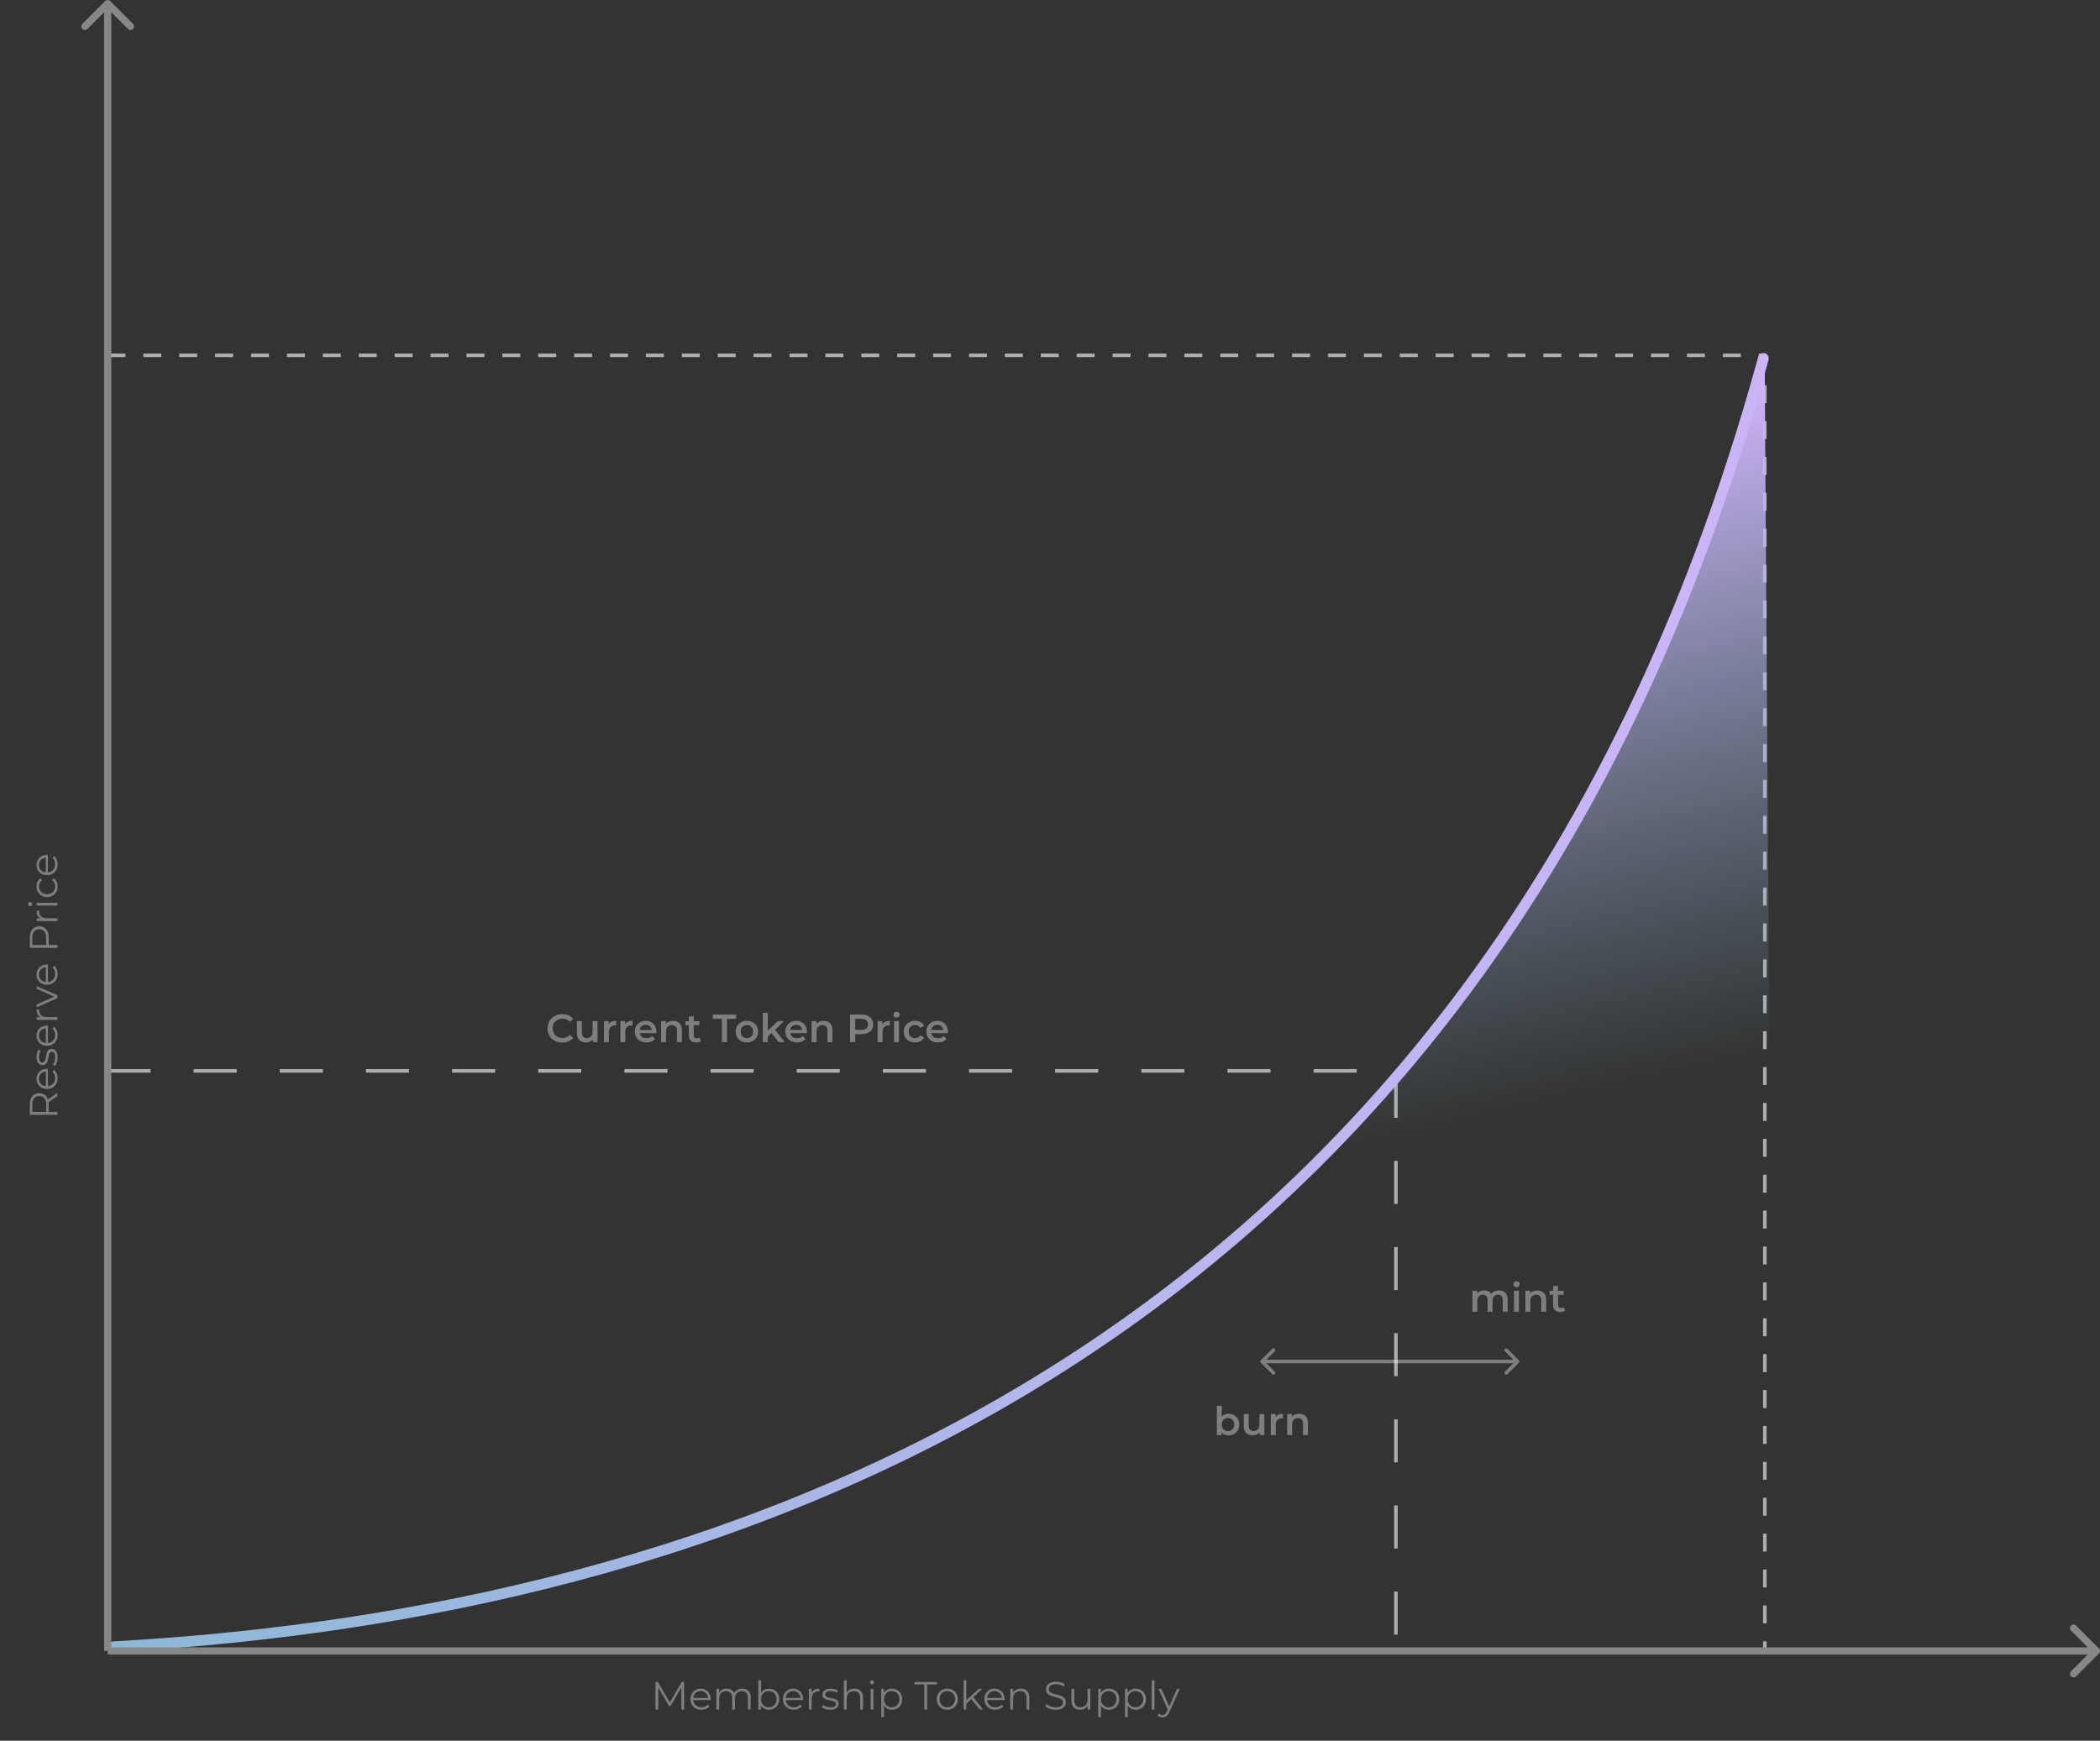 <svg width="585" height="485" viewBox="0 0 585 485" fill="none" xmlns="http://www.w3.org/2000/svg">
<rect x="0" y="0" width="585" height="485" fill="#333333" stroke="none"/>
<path d="M29.938 99H491.629V460.323" stroke="white" stroke-opacity="0.6" stroke-dasharray="5 5"/>
<path d="M29.938 298.369H388.86V460.323" stroke="white" stroke-opacity="0.6" stroke-dasharray="12 12"/>
<path d="M491.578 99C450.409 230.23 404.614 287.022 345.357 345.685L494 459L491.578 99Z" fill="url(#paint0_linear_610_483)"/>
<path d="M31.703 458.825C174.477 450.848 409.859 396.693 491.219 99.878" stroke="url(#paint1_linear_610_483)" stroke-width="3" stroke-linecap="round"/>
<path d="M351.225 378.993C351.029 379.188 351.029 379.504 351.225 379.7L354.407 382.882C354.602 383.077 354.918 383.077 355.114 382.882C355.309 382.686 355.309 382.37 355.114 382.175L352.285 379.346L355.114 376.518C355.309 376.323 355.309 376.006 355.114 375.811C354.918 375.615 354.602 375.615 354.407 375.811L351.225 378.993ZM423.127 379.7C423.322 379.504 423.322 379.188 423.127 378.993L419.945 375.811C419.75 375.615 419.433 375.615 419.238 375.811C419.043 376.006 419.043 376.323 419.238 376.518L422.066 379.346L419.238 382.175C419.043 382.37 419.043 382.686 419.238 382.882C419.433 383.077 419.75 383.077 419.945 382.882L423.127 379.7ZM351.578 379.846H422.773V378.846H351.578V379.846Z" fill="white" fill-opacity="0.37"/>
<path d="M417.589 359.54C418.33 359.54 418.917 359.757 419.349 360.189C419.782 360.615 419.998 361.256 419.998 362.114V365.48H418.623V362.29C418.623 361.777 418.51 361.392 418.282 361.135C418.055 360.871 417.729 360.739 417.303 360.739C416.841 360.739 416.471 360.893 416.192 361.201C415.914 361.502 415.774 361.935 415.774 362.499V365.48H414.399V362.29C414.399 361.777 414.286 361.392 414.058 361.135C413.831 360.871 413.505 360.739 413.079 360.739C412.61 360.739 412.236 360.89 411.957 361.19C411.686 361.491 411.55 361.927 411.55 362.499V365.48H410.175V359.606H411.484V360.354C411.704 360.09 411.979 359.889 412.309 359.749C412.639 359.61 413.006 359.54 413.409 359.54C413.849 359.54 414.238 359.625 414.575 359.793C414.92 359.955 415.191 360.197 415.389 360.519C415.631 360.211 415.943 359.973 416.324 359.804C416.706 359.628 417.127 359.54 417.589 359.54ZM421.756 359.606H423.131V365.48H421.756V359.606ZM422.449 358.638C422.199 358.638 421.99 358.561 421.822 358.407C421.653 358.246 421.569 358.048 421.569 357.813C421.569 357.579 421.653 357.384 421.822 357.23C421.99 357.069 422.199 356.988 422.449 356.988C422.698 356.988 422.907 357.065 423.076 357.219C423.244 357.366 423.329 357.553 423.329 357.78C423.329 358.022 423.244 358.228 423.076 358.396C422.914 358.558 422.705 358.638 422.449 358.638ZM428.268 359.54C429.009 359.54 429.603 359.757 430.05 360.189C430.498 360.622 430.721 361.264 430.721 362.114V365.48H429.346V362.29C429.346 361.777 429.225 361.392 428.983 361.135C428.741 360.871 428.397 360.739 427.949 360.739C427.443 360.739 427.044 360.893 426.75 361.201C426.457 361.502 426.31 361.938 426.31 362.51V365.48H424.935V359.606H426.244V360.365C426.472 360.094 426.758 359.889 427.102 359.749C427.447 359.61 427.836 359.54 428.268 359.54ZM435.996 365.161C435.835 365.293 435.637 365.392 435.402 365.458C435.175 365.524 434.933 365.557 434.676 365.557C434.031 365.557 433.532 365.389 433.18 365.051C432.828 364.714 432.652 364.223 432.652 363.577V360.75H431.684V359.65H432.652V358.308H434.027V359.65H435.6V360.75H434.027V363.544C434.027 363.83 434.097 364.05 434.236 364.204C434.376 364.351 434.577 364.424 434.841 364.424C435.149 364.424 435.406 364.344 435.611 364.182L435.996 365.161Z" fill="white" fill-opacity="0.37"/>
<path d="M156.629 290.479C155.852 290.479 155.148 290.31 154.517 289.973C153.894 289.628 153.403 289.155 153.043 288.554C152.691 287.953 152.515 287.274 152.515 286.519C152.515 285.764 152.695 285.085 153.054 284.484C153.414 283.883 153.905 283.413 154.528 283.076C155.159 282.731 155.863 282.559 156.64 282.559C157.271 282.559 157.847 282.669 158.367 282.889C158.888 283.109 159.328 283.428 159.687 283.846L158.763 284.715C158.206 284.114 157.52 283.813 156.706 283.813C156.178 283.813 155.705 283.93 155.287 284.165C154.869 284.392 154.543 284.711 154.308 285.122C154.074 285.533 153.956 285.998 153.956 286.519C153.956 287.04 154.074 287.505 154.308 287.916C154.543 288.327 154.869 288.649 155.287 288.884C155.705 289.111 156.178 289.225 156.706 289.225C157.52 289.225 158.206 288.921 158.763 288.312L159.687 289.192C159.328 289.61 158.884 289.929 158.356 290.149C157.836 290.369 157.26 290.479 156.629 290.479ZM166.451 284.495V290.369H165.142V289.621C164.922 289.885 164.647 290.09 164.317 290.237C163.987 290.376 163.632 290.446 163.25 290.446C162.466 290.446 161.846 290.23 161.391 289.797C160.944 289.357 160.72 288.708 160.72 287.85V284.495H162.095V287.663C162.095 288.191 162.213 288.587 162.447 288.851C162.689 289.108 163.03 289.236 163.47 289.236C163.962 289.236 164.35 289.086 164.636 288.785C164.93 288.477 165.076 288.037 165.076 287.465V284.495H166.451ZM169.561 285.353C169.957 284.737 170.653 284.429 171.651 284.429V285.738C171.533 285.716 171.427 285.705 171.332 285.705C170.796 285.705 170.378 285.863 170.078 286.178C169.777 286.486 169.627 286.933 169.627 287.52V290.369H168.252V284.495H169.561V285.353ZM174.126 285.353C174.522 284.737 175.219 284.429 176.216 284.429V285.738C176.099 285.716 175.992 285.705 175.897 285.705C175.362 285.705 174.944 285.863 174.643 286.178C174.342 286.486 174.192 286.933 174.192 287.52V290.369H172.817V284.495H174.126V285.353ZM182.851 287.465C182.851 287.56 182.843 287.696 182.829 287.872H178.22C178.3 288.305 178.509 288.649 178.847 288.906C179.191 289.155 179.617 289.28 180.123 289.28C180.768 289.28 181.3 289.067 181.718 288.642L182.455 289.489C182.191 289.804 181.857 290.043 181.454 290.204C181.05 290.365 180.596 290.446 180.09 290.446C179.444 290.446 178.876 290.318 178.385 290.061C177.893 289.804 177.512 289.449 177.241 288.994C176.977 288.532 176.845 288.011 176.845 287.432C176.845 286.86 176.973 286.347 177.23 285.892C177.494 285.43 177.857 285.071 178.319 284.814C178.781 284.557 179.301 284.429 179.881 284.429C180.453 284.429 180.962 284.557 181.41 284.814C181.864 285.063 182.216 285.419 182.466 285.881C182.722 286.336 182.851 286.864 182.851 287.465ZM179.881 285.529C179.441 285.529 179.067 285.661 178.759 285.925C178.458 286.182 178.275 286.526 178.209 286.959H181.542C181.483 286.534 181.303 286.189 181.003 285.925C180.702 285.661 180.328 285.529 179.881 285.529ZM187.505 284.429C188.245 284.429 188.839 284.645 189.287 285.078C189.734 285.511 189.958 286.152 189.958 287.003V290.369H188.583V287.179C188.583 286.666 188.462 286.281 188.22 286.024C187.978 285.76 187.633 285.628 187.186 285.628C186.68 285.628 186.28 285.782 185.987 286.09C185.693 286.391 185.547 286.827 185.547 287.399V290.369H184.172V284.495H185.481V285.254C185.708 284.983 185.994 284.777 186.339 284.638C186.683 284.499 187.072 284.429 187.505 284.429ZM195.233 290.05C195.071 290.182 194.873 290.281 194.639 290.347C194.411 290.413 194.169 290.446 193.913 290.446C193.267 290.446 192.769 290.277 192.417 289.94C192.065 289.603 191.889 289.111 191.889 288.466V285.639H190.921V284.539H191.889V283.197H193.264V284.539H194.837V285.639H193.264V288.433C193.264 288.719 193.333 288.939 193.473 289.093C193.612 289.24 193.814 289.313 194.078 289.313C194.386 289.313 194.642 289.232 194.848 289.071L195.233 290.05ZM201.098 283.879H198.546V282.669H205.08V283.879H202.528V290.369H201.098V283.879ZM208.06 290.446C207.466 290.446 206.93 290.318 206.454 290.061C205.977 289.804 205.603 289.449 205.332 288.994C205.068 288.532 204.936 288.011 204.936 287.432C204.936 286.853 205.068 286.336 205.332 285.881C205.603 285.426 205.977 285.071 206.454 284.814C206.93 284.557 207.466 284.429 208.06 284.429C208.661 284.429 209.2 284.557 209.677 284.814C210.153 285.071 210.524 285.426 210.788 285.881C211.059 286.336 211.195 286.853 211.195 287.432C211.195 288.011 211.059 288.532 210.788 288.994C210.524 289.449 210.153 289.804 209.677 290.061C209.2 290.318 208.661 290.446 208.06 290.446ZM208.06 289.269C208.566 289.269 208.984 289.1 209.314 288.763C209.644 288.426 209.809 287.982 209.809 287.432C209.809 286.882 209.644 286.438 209.314 286.101C208.984 285.764 208.566 285.595 208.06 285.595C207.554 285.595 207.136 285.764 206.806 286.101C206.483 286.438 206.322 286.882 206.322 287.432C206.322 287.982 206.483 288.426 206.806 288.763C207.136 289.1 207.554 289.269 208.06 289.269ZM214.907 287.85L213.884 288.818V290.369H212.509V282.207H213.884V287.135L216.733 284.495H218.383L215.93 286.959L218.614 290.369H216.942L214.907 287.85ZM224.778 287.465C224.778 287.56 224.77 287.696 224.756 287.872H220.147C220.227 288.305 220.436 288.649 220.774 288.906C221.118 289.155 221.544 289.28 222.05 289.28C222.695 289.28 223.227 289.067 223.645 288.642L224.382 289.489C224.118 289.804 223.784 290.043 223.381 290.204C222.977 290.365 222.523 290.446 222.017 290.446C221.371 290.446 220.803 290.318 220.312 290.061C219.82 289.804 219.439 289.449 219.168 288.994C218.904 288.532 218.772 288.011 218.772 287.432C218.772 286.86 218.9 286.347 219.157 285.892C219.421 285.43 219.784 285.071 220.246 284.814C220.708 284.557 221.228 284.429 221.808 284.429C222.38 284.429 222.889 284.557 223.337 284.814C223.791 285.063 224.143 285.419 224.393 285.881C224.649 286.336 224.778 286.864 224.778 287.465ZM221.808 285.529C221.368 285.529 220.994 285.661 220.686 285.925C220.385 286.182 220.202 286.526 220.136 286.959H223.469C223.41 286.534 223.23 286.189 222.93 285.925C222.629 285.661 222.255 285.529 221.808 285.529ZM229.431 284.429C230.172 284.429 230.766 284.645 231.213 285.078C231.661 285.511 231.884 286.152 231.884 287.003V290.369H230.509V287.179C230.509 286.666 230.388 286.281 230.146 286.024C229.904 285.76 229.56 285.628 229.112 285.628C228.606 285.628 228.207 285.782 227.913 286.09C227.62 286.391 227.473 286.827 227.473 287.399V290.369H226.098V284.495H227.407V285.254C227.635 284.983 227.921 284.777 228.265 284.638C228.61 284.499 228.999 284.429 229.431 284.429ZM239.969 282.669C240.636 282.669 241.215 282.779 241.707 282.999C242.205 283.219 242.587 283.534 242.851 283.945C243.115 284.356 243.247 284.843 243.247 285.408C243.247 285.965 243.115 286.453 242.851 286.871C242.587 287.282 242.205 287.597 241.707 287.817C241.215 288.037 240.636 288.147 239.969 288.147H238.231V290.369H236.801V282.669H239.969ZM239.903 286.937C240.526 286.937 240.999 286.805 241.322 286.541C241.644 286.277 241.806 285.899 241.806 285.408C241.806 284.917 241.644 284.539 241.322 284.275C240.999 284.011 240.526 283.879 239.903 283.879H238.231V286.937H239.903ZM245.798 285.353C246.194 284.737 246.891 284.429 247.888 284.429V285.738C247.771 285.716 247.664 285.705 247.569 285.705C247.034 285.705 246.616 285.863 246.315 286.178C246.014 286.486 245.864 286.933 245.864 287.52V290.369H244.489V284.495H245.798V285.353ZM249.054 284.495H250.429V290.369H249.054V284.495ZM249.747 283.527C249.498 283.527 249.289 283.45 249.12 283.296C248.952 283.135 248.867 282.937 248.867 282.702C248.867 282.467 248.952 282.273 249.12 282.119C249.289 281.958 249.498 281.877 249.747 281.877C249.997 281.877 250.206 281.954 250.374 282.108C250.543 282.255 250.627 282.442 250.627 282.669C250.627 282.911 250.543 283.116 250.374 283.285C250.213 283.446 250.004 283.527 249.747 283.527ZM254.929 290.446C254.32 290.446 253.774 290.318 253.29 290.061C252.806 289.804 252.428 289.449 252.157 288.994C251.886 288.532 251.75 288.011 251.75 287.432C251.75 286.853 251.886 286.336 252.157 285.881C252.428 285.426 252.802 285.071 253.279 284.814C253.763 284.557 254.313 284.429 254.929 284.429C255.508 284.429 256.014 284.546 256.447 284.781C256.887 285.016 257.217 285.353 257.437 285.793L256.381 286.409C256.212 286.138 256 285.936 255.743 285.804C255.494 285.665 255.219 285.595 254.918 285.595C254.405 285.595 253.979 285.764 253.642 286.101C253.305 286.431 253.136 286.875 253.136 287.432C253.136 287.989 253.301 288.437 253.631 288.774C253.968 289.104 254.397 289.269 254.918 289.269C255.219 289.269 255.494 289.203 255.743 289.071C256 288.932 256.212 288.726 256.381 288.455L257.437 289.071C257.21 289.511 256.876 289.852 256.436 290.094C256.003 290.329 255.501 290.446 254.929 290.446ZM264.062 287.465C264.062 287.56 264.054 287.696 264.04 287.872H259.431C259.511 288.305 259.72 288.649 260.058 288.906C260.402 289.155 260.828 289.28 261.334 289.28C261.979 289.28 262.511 289.067 262.929 288.642L263.666 289.489C263.402 289.804 263.068 290.043 262.665 290.204C262.261 290.365 261.807 290.446 261.301 290.446C260.655 290.446 260.087 290.318 259.596 290.061C259.104 289.804 258.723 289.449 258.452 288.994C258.188 288.532 258.056 288.011 258.056 287.432C258.056 286.86 258.184 286.347 258.441 285.892C258.705 285.43 259.068 285.071 259.53 284.814C259.992 284.557 260.512 284.429 261.092 284.429C261.664 284.429 262.173 284.557 262.621 284.814C263.075 285.063 263.427 285.419 263.677 285.881C263.933 286.336 264.062 286.864 264.062 287.465ZM261.092 285.529C260.652 285.529 260.278 285.661 259.97 285.925C259.669 286.182 259.486 286.526 259.42 286.959H262.753C262.694 286.534 262.514 286.189 262.214 285.925C261.913 285.661 261.539 285.529 261.092 285.529Z" fill="white" fill-opacity="0.37"/>
<path d="M190.587 468.623V476.323H189.806V470.163L186.781 475.344H186.396L183.371 470.196V476.323H182.59V468.623H183.261L186.605 474.332L189.916 468.623H190.587ZM197.969 473.672H193.129C193.173 474.273 193.404 474.761 193.822 475.135C194.24 475.502 194.768 475.685 195.406 475.685C195.765 475.685 196.095 475.623 196.396 475.498C196.696 475.366 196.957 475.175 197.177 474.926L197.617 475.432C197.36 475.74 197.037 475.975 196.649 476.136C196.267 476.297 195.846 476.378 195.384 476.378C194.79 476.378 194.262 476.253 193.8 476.004C193.345 475.747 192.989 475.395 192.733 474.948C192.476 474.501 192.348 473.995 192.348 473.43C192.348 472.865 192.469 472.359 192.711 471.912C192.96 471.465 193.297 471.116 193.723 470.867C194.155 470.618 194.639 470.493 195.175 470.493C195.71 470.493 196.19 470.618 196.616 470.867C197.041 471.116 197.375 471.465 197.617 471.912C197.859 472.352 197.98 472.858 197.98 473.43L197.969 473.672ZM195.175 471.164C194.617 471.164 194.148 471.344 193.767 471.703C193.393 472.055 193.18 472.517 193.129 473.089H197.232C197.18 472.517 196.964 472.055 196.583 471.703C196.209 471.344 195.739 471.164 195.175 471.164ZM206.785 470.493C207.511 470.493 208.08 470.702 208.49 471.12C208.908 471.538 209.117 472.154 209.117 472.968V476.323H208.336V473.045C208.336 472.444 208.19 471.985 207.896 471.67C207.61 471.355 207.203 471.197 206.675 471.197C206.074 471.197 205.601 471.384 205.256 471.758C204.912 472.125 204.739 472.634 204.739 473.287V476.323H203.958V473.045C203.958 472.444 203.812 471.985 203.518 471.67C203.232 471.355 202.822 471.197 202.286 471.197C201.692 471.197 201.219 471.384 200.867 471.758C200.523 472.125 200.35 472.634 200.35 473.287V476.323H199.569V470.537H200.317V471.593C200.523 471.241 200.809 470.97 201.175 470.779C201.542 470.588 201.964 470.493 202.44 470.493C202.924 470.493 203.342 470.596 203.694 470.801C204.054 471.006 204.321 471.311 204.497 471.714C204.71 471.333 205.014 471.036 205.41 470.823C205.814 470.603 206.272 470.493 206.785 470.493ZM214.216 470.493C214.759 470.493 215.25 470.618 215.69 470.867C216.13 471.109 216.475 471.454 216.724 471.901C216.974 472.348 217.098 472.858 217.098 473.43C217.098 474.002 216.974 474.512 216.724 474.959C216.475 475.406 216.13 475.755 215.69 476.004C215.25 476.253 214.759 476.378 214.216 476.378C213.732 476.378 213.296 476.275 212.907 476.07C212.526 475.865 212.218 475.568 211.983 475.179V476.323H211.235V468.161H212.016V471.637C212.258 471.263 212.566 470.981 212.94 470.79C213.322 470.592 213.747 470.493 214.216 470.493ZM214.161 475.685C214.565 475.685 214.931 475.593 215.261 475.41C215.591 475.219 215.848 474.952 216.031 474.607C216.222 474.262 216.317 473.87 216.317 473.43C216.317 472.99 216.222 472.598 216.031 472.253C215.848 471.908 215.591 471.644 215.261 471.461C214.931 471.27 214.565 471.175 214.161 471.175C213.751 471.175 213.38 471.27 213.05 471.461C212.728 471.644 212.471 471.908 212.28 472.253C212.097 472.598 212.005 472.99 212.005 473.43C212.005 473.87 212.097 474.262 212.28 474.607C212.471 474.952 212.728 475.219 213.05 475.41C213.38 475.593 213.751 475.685 214.161 475.685ZM223.729 473.672H218.889C218.933 474.273 219.164 474.761 219.582 475.135C220 475.502 220.528 475.685 221.166 475.685C221.525 475.685 221.855 475.623 222.156 475.498C222.456 475.366 222.717 475.175 222.937 474.926L223.377 475.432C223.12 475.74 222.797 475.975 222.409 476.136C222.027 476.297 221.606 476.378 221.144 476.378C220.55 476.378 220.022 476.253 219.56 476.004C219.105 475.747 218.749 475.395 218.493 474.948C218.236 474.501 218.108 473.995 218.108 473.43C218.108 472.865 218.229 472.359 218.471 471.912C218.72 471.465 219.057 471.116 219.483 470.867C219.915 470.618 220.399 470.493 220.935 470.493C221.47 470.493 221.95 470.618 222.376 470.867C222.801 471.116 223.135 471.465 223.377 471.912C223.619 472.352 223.74 472.858 223.74 473.43L223.729 473.672ZM220.935 471.164C220.377 471.164 219.908 471.344 219.527 471.703C219.153 472.055 218.94 472.517 218.889 473.089H222.992C222.94 472.517 222.724 472.055 222.343 471.703C221.969 471.344 221.499 471.164 220.935 471.164ZM226.077 471.67C226.261 471.281 226.532 470.988 226.891 470.79C227.258 470.592 227.709 470.493 228.244 470.493V471.252L228.057 471.241C227.449 471.241 226.972 471.428 226.627 471.802C226.283 472.176 226.11 472.7 226.11 473.375V476.323H225.329V470.537H226.077V471.67ZM231.252 476.378C230.783 476.378 230.332 476.312 229.899 476.18C229.474 476.041 229.14 475.868 228.898 475.663L229.25 475.047C229.492 475.238 229.797 475.395 230.163 475.52C230.53 475.637 230.911 475.696 231.307 475.696C231.835 475.696 232.224 475.615 232.473 475.454C232.73 475.285 232.858 475.051 232.858 474.75C232.858 474.537 232.789 474.372 232.649 474.255C232.51 474.13 232.334 474.039 232.121 473.98C231.909 473.914 231.626 473.852 231.274 473.793C230.805 473.705 230.427 473.617 230.141 473.529C229.855 473.434 229.61 473.276 229.404 473.056C229.206 472.836 229.107 472.532 229.107 472.143C229.107 471.659 229.309 471.263 229.712 470.955C230.116 470.647 230.677 470.493 231.395 470.493C231.769 470.493 232.143 470.544 232.517 470.647C232.891 470.742 233.199 470.871 233.441 471.032L233.1 471.659C232.624 471.329 232.055 471.164 231.395 471.164C230.897 471.164 230.519 471.252 230.262 471.428C230.013 471.604 229.888 471.835 229.888 472.121C229.888 472.341 229.958 472.517 230.097 472.649C230.244 472.781 230.424 472.88 230.636 472.946C230.849 473.005 231.142 473.067 231.516 473.133C231.978 473.221 232.349 473.309 232.627 473.397C232.906 473.485 233.144 473.635 233.342 473.848C233.54 474.061 233.639 474.354 233.639 474.728C233.639 475.234 233.427 475.637 233.001 475.938C232.583 476.231 232 476.378 231.252 476.378ZM238.031 470.493C238.757 470.493 239.333 470.706 239.758 471.131C240.191 471.549 240.407 472.161 240.407 472.968V476.323H239.626V473.045C239.626 472.444 239.476 471.985 239.175 471.67C238.874 471.355 238.445 471.197 237.888 471.197C237.265 471.197 236.77 471.384 236.403 471.758C236.044 472.125 235.864 472.634 235.864 473.287V476.323H235.083V468.161H235.864V471.549C236.077 471.212 236.37 470.951 236.744 470.768C237.118 470.585 237.547 470.493 238.031 470.493ZM242.527 470.537H243.308V476.323H242.527V470.537ZM242.923 469.272C242.762 469.272 242.626 469.217 242.516 469.107C242.406 468.997 242.351 468.865 242.351 468.711C242.351 468.564 242.406 468.436 242.516 468.326C242.626 468.216 242.762 468.161 242.923 468.161C243.085 468.161 243.22 468.216 243.33 468.326C243.44 468.429 243.495 468.553 243.495 468.7C243.495 468.861 243.44 468.997 243.33 469.107C243.22 469.217 243.085 469.272 242.923 469.272ZM248.463 470.493C249.005 470.493 249.497 470.618 249.937 470.867C250.377 471.109 250.721 471.454 250.971 471.901C251.22 472.348 251.345 472.858 251.345 473.43C251.345 474.009 251.22 474.523 250.971 474.97C250.721 475.417 250.377 475.766 249.937 476.015C249.504 476.257 249.013 476.378 248.463 476.378C247.993 476.378 247.568 476.283 247.187 476.092C246.813 475.894 246.505 475.608 246.263 475.234V478.457H245.482V470.537H246.23V471.681C246.464 471.3 246.772 471.006 247.154 470.801C247.542 470.596 247.979 470.493 248.463 470.493ZM248.408 475.685C248.811 475.685 249.178 475.593 249.508 475.41C249.838 475.219 250.094 474.952 250.278 474.607C250.468 474.262 250.564 473.87 250.564 473.43C250.564 472.99 250.468 472.601 250.278 472.264C250.094 471.919 249.838 471.652 249.508 471.461C249.178 471.27 248.811 471.175 248.408 471.175C247.997 471.175 247.627 471.27 247.297 471.461C246.974 471.652 246.717 471.919 246.527 472.264C246.343 472.601 246.252 472.99 246.252 473.43C246.252 473.87 246.343 474.262 246.527 474.607C246.717 474.952 246.974 475.219 247.297 475.41C247.627 475.593 247.997 475.685 248.408 475.685ZM257.477 469.327H254.771V468.623H260.997V469.327H258.291V476.323H257.477V469.327ZM263.895 476.378C263.338 476.378 262.836 476.253 262.388 476.004C261.941 475.747 261.589 475.395 261.332 474.948C261.076 474.501 260.947 473.995 260.947 473.43C260.947 472.865 261.076 472.359 261.332 471.912C261.589 471.465 261.941 471.116 262.388 470.867C262.836 470.618 263.338 470.493 263.895 470.493C264.453 470.493 264.955 470.618 265.402 470.867C265.85 471.116 266.198 471.465 266.447 471.912C266.704 472.359 266.832 472.865 266.832 473.43C266.832 473.995 266.704 474.501 266.447 474.948C266.198 475.395 265.85 475.747 265.402 476.004C264.955 476.253 264.453 476.378 263.895 476.378ZM263.895 475.685C264.306 475.685 264.673 475.593 264.995 475.41C265.325 475.219 265.582 474.952 265.765 474.607C265.949 474.262 266.04 473.87 266.04 473.43C266.04 472.99 265.949 472.598 265.765 472.253C265.582 471.908 265.325 471.644 264.995 471.461C264.673 471.27 264.306 471.175 263.895 471.175C263.485 471.175 263.114 471.27 262.784 471.461C262.462 471.644 262.205 471.908 262.014 472.253C261.831 472.598 261.739 472.99 261.739 473.43C261.739 473.87 261.831 474.262 262.014 474.607C262.205 474.952 262.462 475.219 262.784 475.41C263.114 475.593 263.485 475.685 263.895 475.685ZM270.572 473.419L269.208 474.673V476.323H268.427V468.161H269.208V473.694L272.662 470.537H273.63L271.155 472.902L273.861 476.323H272.904L270.572 473.419ZM279.835 473.672H274.995C275.039 474.273 275.27 474.761 275.688 475.135C276.106 475.502 276.634 475.685 277.272 475.685C277.631 475.685 277.961 475.623 278.262 475.498C278.563 475.366 278.823 475.175 279.043 474.926L279.483 475.432C279.226 475.74 278.904 475.975 278.515 476.136C278.134 476.297 277.712 476.378 277.25 476.378C276.656 476.378 276.128 476.253 275.666 476.004C275.211 475.747 274.856 475.395 274.599 474.948C274.342 474.501 274.214 473.995 274.214 473.43C274.214 472.865 274.335 472.359 274.577 471.912C274.826 471.465 275.164 471.116 275.589 470.867C276.022 470.618 276.506 470.493 277.041 470.493C277.576 470.493 278.057 470.618 278.482 470.867C278.907 471.116 279.241 471.465 279.483 471.912C279.725 472.352 279.846 472.858 279.846 473.43L279.835 473.672ZM277.041 471.164C276.484 471.164 276.014 471.344 275.633 471.703C275.259 472.055 275.046 472.517 274.995 473.089H279.098C279.047 472.517 278.83 472.055 278.449 471.703C278.075 471.344 277.606 471.164 277.041 471.164ZM284.384 470.493C285.11 470.493 285.685 470.706 286.111 471.131C286.543 471.549 286.76 472.161 286.76 472.968V476.323H285.979V473.045C285.979 472.444 285.828 471.985 285.528 471.67C285.227 471.355 284.798 471.197 284.241 471.197C283.617 471.197 283.122 471.384 282.756 471.758C282.396 472.125 282.217 472.634 282.217 473.287V476.323H281.436V470.537H282.184V471.604C282.396 471.252 282.69 470.981 283.064 470.79C283.445 470.592 283.885 470.493 284.384 470.493ZM294.047 476.389C293.475 476.389 292.925 476.297 292.397 476.114C291.876 475.931 291.473 475.689 291.187 475.388L291.506 474.761C291.785 475.04 292.155 475.267 292.617 475.443C293.079 475.612 293.556 475.696 294.047 475.696C294.736 475.696 295.253 475.571 295.598 475.322C295.943 475.065 296.115 474.735 296.115 474.332C296.115 474.024 296.02 473.778 295.829 473.595C295.646 473.412 295.418 473.272 295.147 473.177C294.876 473.074 294.498 472.964 294.014 472.847C293.435 472.7 292.973 472.561 292.628 472.429C292.283 472.29 291.986 472.081 291.737 471.802C291.495 471.523 291.374 471.146 291.374 470.669C291.374 470.28 291.477 469.928 291.682 469.613C291.887 469.29 292.203 469.034 292.628 468.843C293.053 468.652 293.581 468.557 294.212 468.557C294.652 468.557 295.081 468.619 295.499 468.744C295.924 468.861 296.291 469.026 296.599 469.239L296.324 469.888C296.001 469.675 295.657 469.518 295.29 469.415C294.923 469.305 294.564 469.25 294.212 469.25C293.537 469.25 293.028 469.382 292.683 469.646C292.346 469.903 292.177 470.236 292.177 470.647C292.177 470.955 292.269 471.204 292.452 471.395C292.643 471.578 292.877 471.721 293.156 471.824C293.442 471.919 293.823 472.026 294.3 472.143C294.865 472.282 295.319 472.422 295.664 472.561C296.016 472.693 296.313 472.898 296.555 473.177C296.797 473.448 296.918 473.819 296.918 474.288C296.918 474.677 296.812 475.032 296.599 475.355C296.394 475.67 296.075 475.923 295.642 476.114C295.209 476.297 294.678 476.389 294.047 476.389ZM303.741 470.537V476.323H302.992V475.267C302.787 475.619 302.505 475.894 302.146 476.092C301.786 476.283 301.376 476.378 300.914 476.378C300.158 476.378 299.561 476.169 299.121 475.751C298.688 475.326 298.472 474.706 298.472 473.892V470.537H299.253V473.815C299.253 474.424 299.403 474.886 299.704 475.201C300.004 475.516 300.433 475.674 300.991 475.674C301.599 475.674 302.08 475.491 302.432 475.124C302.784 474.75 302.96 474.233 302.96 473.573V470.537H303.741ZM308.909 470.493C309.452 470.493 309.943 470.618 310.383 470.867C310.823 471.109 311.168 471.454 311.417 471.901C311.666 472.348 311.791 472.858 311.791 473.43C311.791 474.009 311.666 474.523 311.417 474.97C311.168 475.417 310.823 475.766 310.383 476.015C309.95 476.257 309.459 476.378 308.909 476.378C308.44 476.378 308.014 476.283 307.633 476.092C307.259 475.894 306.951 475.608 306.709 475.234V478.457H305.928V470.537H306.676V471.681C306.911 471.3 307.219 471.006 307.6 470.801C307.989 470.596 308.425 470.493 308.909 470.493ZM308.854 475.685C309.257 475.685 309.624 475.593 309.954 475.41C310.284 475.219 310.541 474.952 310.724 474.607C310.915 474.262 311.01 473.87 311.01 473.43C311.01 472.99 310.915 472.601 310.724 472.264C310.541 471.919 310.284 471.652 309.954 471.461C309.624 471.27 309.257 471.175 308.854 471.175C308.443 471.175 308.073 471.27 307.743 471.461C307.42 471.652 307.164 471.919 306.973 472.264C306.79 472.601 306.698 472.99 306.698 473.43C306.698 473.87 306.79 474.262 306.973 474.607C307.164 474.952 307.42 475.219 307.743 475.41C308.073 475.593 308.443 475.685 308.854 475.685ZM316.364 470.493C316.907 470.493 317.398 470.618 317.838 470.867C318.278 471.109 318.623 471.454 318.872 471.901C319.121 472.348 319.246 472.858 319.246 473.43C319.246 474.009 319.121 474.523 318.872 474.97C318.623 475.417 318.278 475.766 317.838 476.015C317.405 476.257 316.914 476.378 316.364 476.378C315.895 476.378 315.469 476.283 315.088 476.092C314.714 475.894 314.406 475.608 314.164 475.234V478.457H313.383V470.537H314.131V471.681C314.366 471.3 314.674 471.006 315.055 470.801C315.444 470.596 315.88 470.493 316.364 470.493ZM316.309 475.685C316.712 475.685 317.079 475.593 317.409 475.41C317.739 475.219 317.996 474.952 318.179 474.607C318.37 474.262 318.465 473.87 318.465 473.43C318.465 472.99 318.37 472.601 318.179 472.264C317.996 471.919 317.739 471.652 317.409 471.461C317.079 471.27 316.712 471.175 316.309 471.175C315.898 471.175 315.528 471.27 315.198 471.461C314.875 471.652 314.619 471.919 314.428 472.264C314.245 472.601 314.153 472.99 314.153 473.43C314.153 473.87 314.245 474.262 314.428 474.607C314.619 474.952 314.875 475.219 315.198 475.41C315.528 475.593 315.898 475.685 316.309 475.685ZM320.838 468.161H321.619V476.323H320.838V468.161ZM328.654 470.537L325.761 477.016C325.526 477.559 325.255 477.944 324.947 478.171C324.639 478.398 324.269 478.512 323.836 478.512C323.557 478.512 323.297 478.468 323.055 478.38C322.813 478.292 322.604 478.16 322.428 477.984L322.791 477.401C323.084 477.694 323.436 477.841 323.847 477.841C324.111 477.841 324.335 477.768 324.518 477.621C324.709 477.474 324.885 477.225 325.046 476.873L325.299 476.312L322.714 470.537H323.528L325.706 475.454L327.884 470.537H328.654Z" fill="white" fill-opacity="0.37"/>
<path d="M16 305.357L13.525 307.117C13.547 307.315 13.558 307.52 13.558 307.733L13.558 309.801L16 309.801L16 310.615L8.3 310.615L8.3 307.733C8.3 306.75 8.535 305.98 9.004 305.423C9.473 304.866 10.119 304.587 10.94 304.587C11.541 304.587 12.051 304.741 12.469 305.049C12.88 305.35 13.177 305.782 13.36 306.347L16 304.466L16 305.357ZM12.865 307.755C12.865 306.992 12.696 306.409 12.359 306.006C12.022 305.603 11.549 305.401 10.94 305.401C10.317 305.401 9.84 305.603 9.51 306.006C9.173 306.409 9.004 306.992 9.004 307.755L9.004 309.801L12.865 309.801L12.865 307.755ZM13.349 297.793L13.349 302.633C13.95 302.589 14.438 302.358 14.812 301.94C15.179 301.522 15.362 300.994 15.362 300.356C15.362 299.997 15.3 299.667 15.175 299.366C15.043 299.065 14.852 298.805 14.603 298.585L15.109 298.145C15.417 298.402 15.652 298.724 15.813 299.113C15.974 299.494 16.055 299.916 16.055 300.378C16.055 300.972 15.93 301.5 15.681 301.962C15.424 302.417 15.072 302.772 14.625 303.029C14.178 303.286 13.672 303.414 13.107 303.414C12.542 303.414 12.036 303.293 11.589 303.051C11.142 302.802 10.793 302.464 10.544 302.039C10.295 301.606 10.17 301.122 10.17 300.587C10.17 300.052 10.295 299.571 10.544 299.146C10.793 298.721 11.142 298.387 11.589 298.145C12.029 297.903 12.535 297.782 13.107 297.782L13.349 297.793ZM10.841 300.587C10.841 301.144 11.021 301.614 11.38 301.995C11.732 302.369 12.194 302.582 12.766 302.633L12.766 298.53C12.194 298.581 11.732 298.798 11.38 299.179C11.021 299.553 10.841 300.022 10.841 300.587ZM16.055 294.641C16.055 295.111 15.989 295.562 15.857 295.994C15.718 296.42 15.545 296.753 15.34 296.995L14.724 296.643C14.915 296.401 15.072 296.097 15.197 295.73C15.314 295.364 15.373 294.982 15.373 294.586C15.373 294.058 15.292 293.67 15.131 293.42C14.962 293.164 14.728 293.035 14.427 293.035C14.214 293.035 14.049 293.105 13.932 293.244C13.807 293.384 13.716 293.56 13.657 293.772C13.591 293.985 13.529 294.267 13.47 294.619C13.382 295.089 13.294 295.466 13.206 295.752C13.111 296.038 12.953 296.284 12.733 296.489C12.513 296.687 12.209 296.786 11.82 296.786C11.336 296.786 10.94 296.585 10.632 296.181C10.324 295.778 10.17 295.217 10.17 294.498C10.17 294.124 10.221 293.75 10.324 293.376C10.419 293.002 10.548 292.694 10.709 292.452L11.336 292.793C11.006 293.27 10.841 293.838 10.841 294.498C10.841 294.997 10.929 295.375 11.105 295.631C11.281 295.881 11.512 296.005 11.798 296.005C12.018 296.005 12.194 295.936 12.326 295.796C12.458 295.65 12.557 295.47 12.623 295.257C12.682 295.045 12.744 294.751 12.81 294.377C12.898 293.915 12.986 293.545 13.074 293.266C13.162 292.988 13.312 292.749 13.525 292.551C13.738 292.353 14.031 292.254 14.405 292.254C14.911 292.254 15.314 292.467 15.615 292.892C15.908 293.31 16.055 293.893 16.055 294.641ZM13.349 285.772L13.349 290.612C13.95 290.568 14.438 290.337 14.812 289.919C15.179 289.501 15.362 288.973 15.362 288.335C15.362 287.976 15.3 287.646 15.175 287.345C15.043 287.045 14.852 286.784 14.603 286.564L15.109 286.124C15.417 286.381 15.652 286.704 15.813 287.092C15.974 287.474 16.055 287.895 16.055 288.357C16.055 288.951 15.93 289.479 15.681 289.941C15.424 290.396 15.072 290.752 14.625 291.008C14.178 291.265 13.672 291.393 13.107 291.393C12.542 291.393 12.036 291.272 11.589 291.03C11.142 290.781 10.793 290.444 10.544 290.018C10.295 289.586 10.17 289.102 10.17 288.566C10.17 288.031 10.295 287.551 10.544 287.125C10.793 286.7 11.142 286.366 11.589 286.124C12.029 285.882 12.535 285.761 13.107 285.761L13.349 285.772ZM10.841 288.566C10.841 289.124 11.021 289.593 11.38 289.974C11.732 290.348 12.194 290.561 12.766 290.612L12.766 286.509C12.194 286.561 11.732 286.777 11.38 287.158C11.021 287.532 10.841 288.002 10.841 288.566ZM11.347 283.424C10.958 283.24 10.665 282.969 10.467 282.61C10.269 282.243 10.17 281.792 10.17 281.257L10.929 281.257L10.918 281.444C10.918 282.052 11.105 282.529 11.479 282.874C11.853 283.218 12.377 283.391 13.052 283.391L16 283.391L16 284.172L10.214 284.172L10.214 283.424L11.347 283.424ZM10.214 274.734L16 277.308L16 278.111L10.214 280.674L10.214 279.86L15.142 277.693L10.214 275.504L10.214 274.734ZM13.349 268.757L13.349 273.597C13.95 273.553 14.438 273.322 14.812 272.904C15.179 272.486 15.362 271.958 15.362 271.32C15.362 270.96 15.3 270.63 15.175 270.33C15.043 270.029 14.852 269.769 14.603 269.549L15.109 269.109C15.417 269.365 15.652 269.688 15.813 270.077C15.974 270.458 16.055 270.88 16.055 271.342C16.055 271.936 15.93 272.464 15.681 272.926C15.424 273.38 15.072 273.736 14.625 273.993C14.178 274.249 13.672 274.378 13.107 274.378C12.542 274.378 12.036 274.257 11.589 274.015C11.142 273.765 10.793 273.428 10.544 273.003C10.295 272.57 10.17 272.086 10.17 271.551C10.17 271.015 10.295 270.535 10.544 270.11C10.793 269.684 11.142 269.351 11.589 269.109C12.029 268.867 12.535 268.746 13.107 268.746L13.349 268.757ZM10.841 271.551C10.841 272.108 11.021 272.577 11.38 272.959C11.732 273.333 12.194 273.545 12.766 273.597L12.766 269.494C12.194 269.545 11.732 269.761 11.38 270.143C11.021 270.517 10.841 270.986 10.841 271.551ZM8.3 261.23C8.3 260.248 8.535 259.478 9.004 258.92C9.473 258.363 10.119 258.084 10.94 258.084C11.761 258.084 12.407 258.363 12.876 258.92C13.338 259.478 13.569 260.248 13.569 261.23L13.569 263.298L16 263.298L16 264.112L8.3 264.112L8.3 261.23ZM12.854 261.252C12.854 260.49 12.689 259.907 12.359 259.503C12.022 259.1 11.549 258.898 10.94 258.898C10.317 258.898 9.84 259.1 9.51 259.503C9.173 259.907 9.004 260.49 9.004 261.252L9.004 263.298L12.854 263.298L12.854 261.252ZM11.347 255.892C10.958 255.708 10.665 255.437 10.467 255.078C10.269 254.711 10.17 254.26 10.17 253.725L10.929 253.725L10.918 253.912C10.918 254.52 11.105 254.997 11.479 255.342C11.853 255.686 12.377 255.859 13.052 255.859L16 255.859L16 256.64L10.214 256.64L10.214 255.892L11.347 255.892ZM10.214 252.31L10.214 251.529L16 251.529L16 252.31L10.214 252.31ZM8.949 251.914C8.949 252.076 8.894 252.211 8.784 252.321C8.674 252.431 8.542 252.486 8.388 252.486C8.241 252.486 8.113 252.431 8.003 252.321C7.893 252.211 7.838 252.076 7.838 251.914C7.838 251.753 7.893 251.617 8.003 251.507C8.106 251.397 8.23 251.342 8.377 251.342C8.538 251.342 8.674 251.397 8.784 251.507C8.894 251.617 8.949 251.753 8.949 251.914ZM16.055 246.958C16.055 247.53 15.93 248.044 15.681 248.498C15.432 248.946 15.083 249.298 14.636 249.554C14.181 249.811 13.672 249.939 13.107 249.939C12.542 249.939 12.036 249.811 11.589 249.554C11.142 249.298 10.793 248.946 10.544 248.498C10.295 248.044 10.17 247.53 10.17 246.958C10.17 246.46 10.269 246.016 10.467 245.627C10.658 245.231 10.94 244.92 11.314 244.692L11.71 245.275C11.424 245.466 11.211 245.708 11.072 246.001C10.925 246.295 10.852 246.614 10.852 246.958C10.852 247.376 10.947 247.754 11.138 248.091C11.321 248.421 11.585 248.682 11.93 248.872C12.275 249.056 12.667 249.147 13.107 249.147C13.554 249.147 13.95 249.056 14.295 248.872C14.632 248.682 14.896 248.421 15.087 248.091C15.27 247.754 15.362 247.376 15.362 246.958C15.362 246.614 15.292 246.295 15.153 246.001C15.014 245.708 14.801 245.466 14.515 245.275L14.911 244.692C15.285 244.92 15.571 245.231 15.769 245.627C15.96 246.023 16.055 246.467 16.055 246.958ZM13.349 238.217L13.349 243.057C13.95 243.013 14.438 242.782 14.812 242.364C15.179 241.946 15.362 241.418 15.362 240.78C15.362 240.42 15.3 240.09 15.175 239.79C15.043 239.489 14.852 239.229 14.603 239.009L15.109 238.569C15.417 238.825 15.652 239.148 15.813 239.537C15.974 239.918 16.055 240.34 16.055 240.802C16.055 241.396 15.93 241.924 15.681 242.386C15.424 242.84 15.072 243.196 14.625 243.453C14.178 243.709 13.672 243.838 13.107 243.838C12.542 243.838 12.036 243.717 11.589 243.475C11.142 243.225 10.793 242.888 10.544 242.463C10.295 242.03 10.17 241.546 10.17 241.011C10.17 240.475 10.295 239.995 10.544 239.57C10.793 239.144 11.142 238.811 11.589 238.569C12.029 238.327 12.535 238.206 13.107 238.206L13.349 238.217ZM10.841 241.011C10.841 241.568 11.021 242.037 11.38 242.419C11.732 242.793 12.194 243.005 12.766 243.057L12.766 238.954C12.194 239.005 11.732 239.221 11.38 239.603C11.021 239.977 10.841 240.446 10.841 241.011Z" fill="white" fill-opacity="0.37"/>
<path d="M342.236 393.907C342.808 393.907 343.318 394.032 343.765 394.281C344.22 394.531 344.575 394.883 344.832 395.337C345.089 395.792 345.217 396.316 345.217 396.91C345.217 397.504 345.089 398.032 344.832 398.494C344.575 398.949 344.22 399.301 343.765 399.55C343.318 399.8 342.808 399.924 342.236 399.924C341.833 399.924 341.462 399.855 341.125 399.715C340.795 399.576 340.516 399.367 340.289 399.088V399.847H338.98V391.685H340.355V394.688C340.59 394.432 340.865 394.237 341.18 394.105C341.503 393.973 341.855 393.907 342.236 393.907ZM342.082 398.747C342.588 398.747 343.002 398.579 343.325 398.241C343.655 397.904 343.82 397.46 343.82 396.91C343.82 396.36 343.655 395.917 343.325 395.579C343.002 395.242 342.588 395.073 342.082 395.073C341.752 395.073 341.455 395.15 341.191 395.304C340.927 395.451 340.718 395.664 340.564 395.942C340.41 396.221 340.333 396.544 340.333 396.91C340.333 397.277 340.41 397.6 340.564 397.878C340.718 398.157 340.927 398.373 341.191 398.527C341.455 398.674 341.752 398.747 342.082 398.747ZM352.208 393.973V399.847H350.899V399.099C350.679 399.363 350.404 399.569 350.074 399.715C349.744 399.855 349.388 399.924 349.007 399.924C348.222 399.924 347.603 399.708 347.148 399.275C346.701 398.835 346.477 398.186 346.477 397.328V393.973H347.852V397.141C347.852 397.669 347.969 398.065 348.204 398.329C348.446 398.586 348.787 398.714 349.227 398.714C349.718 398.714 350.107 398.564 350.393 398.263C350.686 397.955 350.833 397.515 350.833 396.943V393.973H352.208ZM355.317 394.831C355.713 394.215 356.41 393.907 357.407 393.907V395.216C357.29 395.194 357.184 395.183 357.088 395.183C356.553 395.183 356.135 395.341 355.834 395.656C355.534 395.964 355.383 396.412 355.383 396.998V399.847H354.008V393.973H355.317V394.831ZM361.907 393.907C362.648 393.907 363.242 394.124 363.689 394.556C364.136 394.989 364.36 395.631 364.36 396.481V399.847H362.985V396.657C362.985 396.144 362.864 395.759 362.622 395.502C362.38 395.238 362.035 395.106 361.588 395.106C361.082 395.106 360.682 395.26 360.389 395.568C360.096 395.869 359.949 396.305 359.949 396.877V399.847H358.574V393.973H359.883V394.732C360.11 394.461 360.396 394.256 360.741 394.116C361.086 393.977 361.474 393.907 361.907 393.907Z" fill="white" fill-opacity="0.37"/>
<path d="M30.707 0.293C30.317 -0.098 29.683 -0.098 29.293 0.293L22.929 6.657C22.538 7.047 22.538 7.681 22.929 8.071C23.32 8.462 23.953 8.462 24.343 8.071L30 2.414L35.657 8.071C36.047 8.462 36.681 8.462 37.071 8.071C37.462 7.681 37.462 7.047 37.071 6.657L30.707 0.293ZM31 460.001L31 1H29L29 460.001H31Z" fill="#878787"/>
<path d="M584.707 460.707C585.098 460.317 585.098 459.683 584.707 459.293L578.343 452.929C577.953 452.538 577.319 452.538 576.929 452.929C576.538 453.319 576.538 453.953 576.929 454.343L582.586 460L576.929 465.657C576.538 466.047 576.538 466.681 576.929 467.071C577.319 467.462 577.953 467.462 578.343 467.071L584.707 460.707ZM30 461H584V459H30V461Z" fill="#878787"/>
<defs>
<linearGradient id="paint0_linear_610_483" x1="494.001" y1="104.515" x2="540.573" y2="307.694" gradientUnits="userSpaceOnUse">
<stop stop-color="#D2B4FC"/>
<stop offset="0.884" stop-color="#84B9D1" stop-opacity="0"/>
</linearGradient>
<linearGradient id="paint1_linear_610_483" x1="31.703" y1="184.962" x2="505.462" y2="273.005" gradientUnits="userSpaceOnUse">
<stop stop-color="#84B9D1"/>
<stop offset="1" stop-color="#D2B4FC"/>
</linearGradient>
</defs>
</svg>
